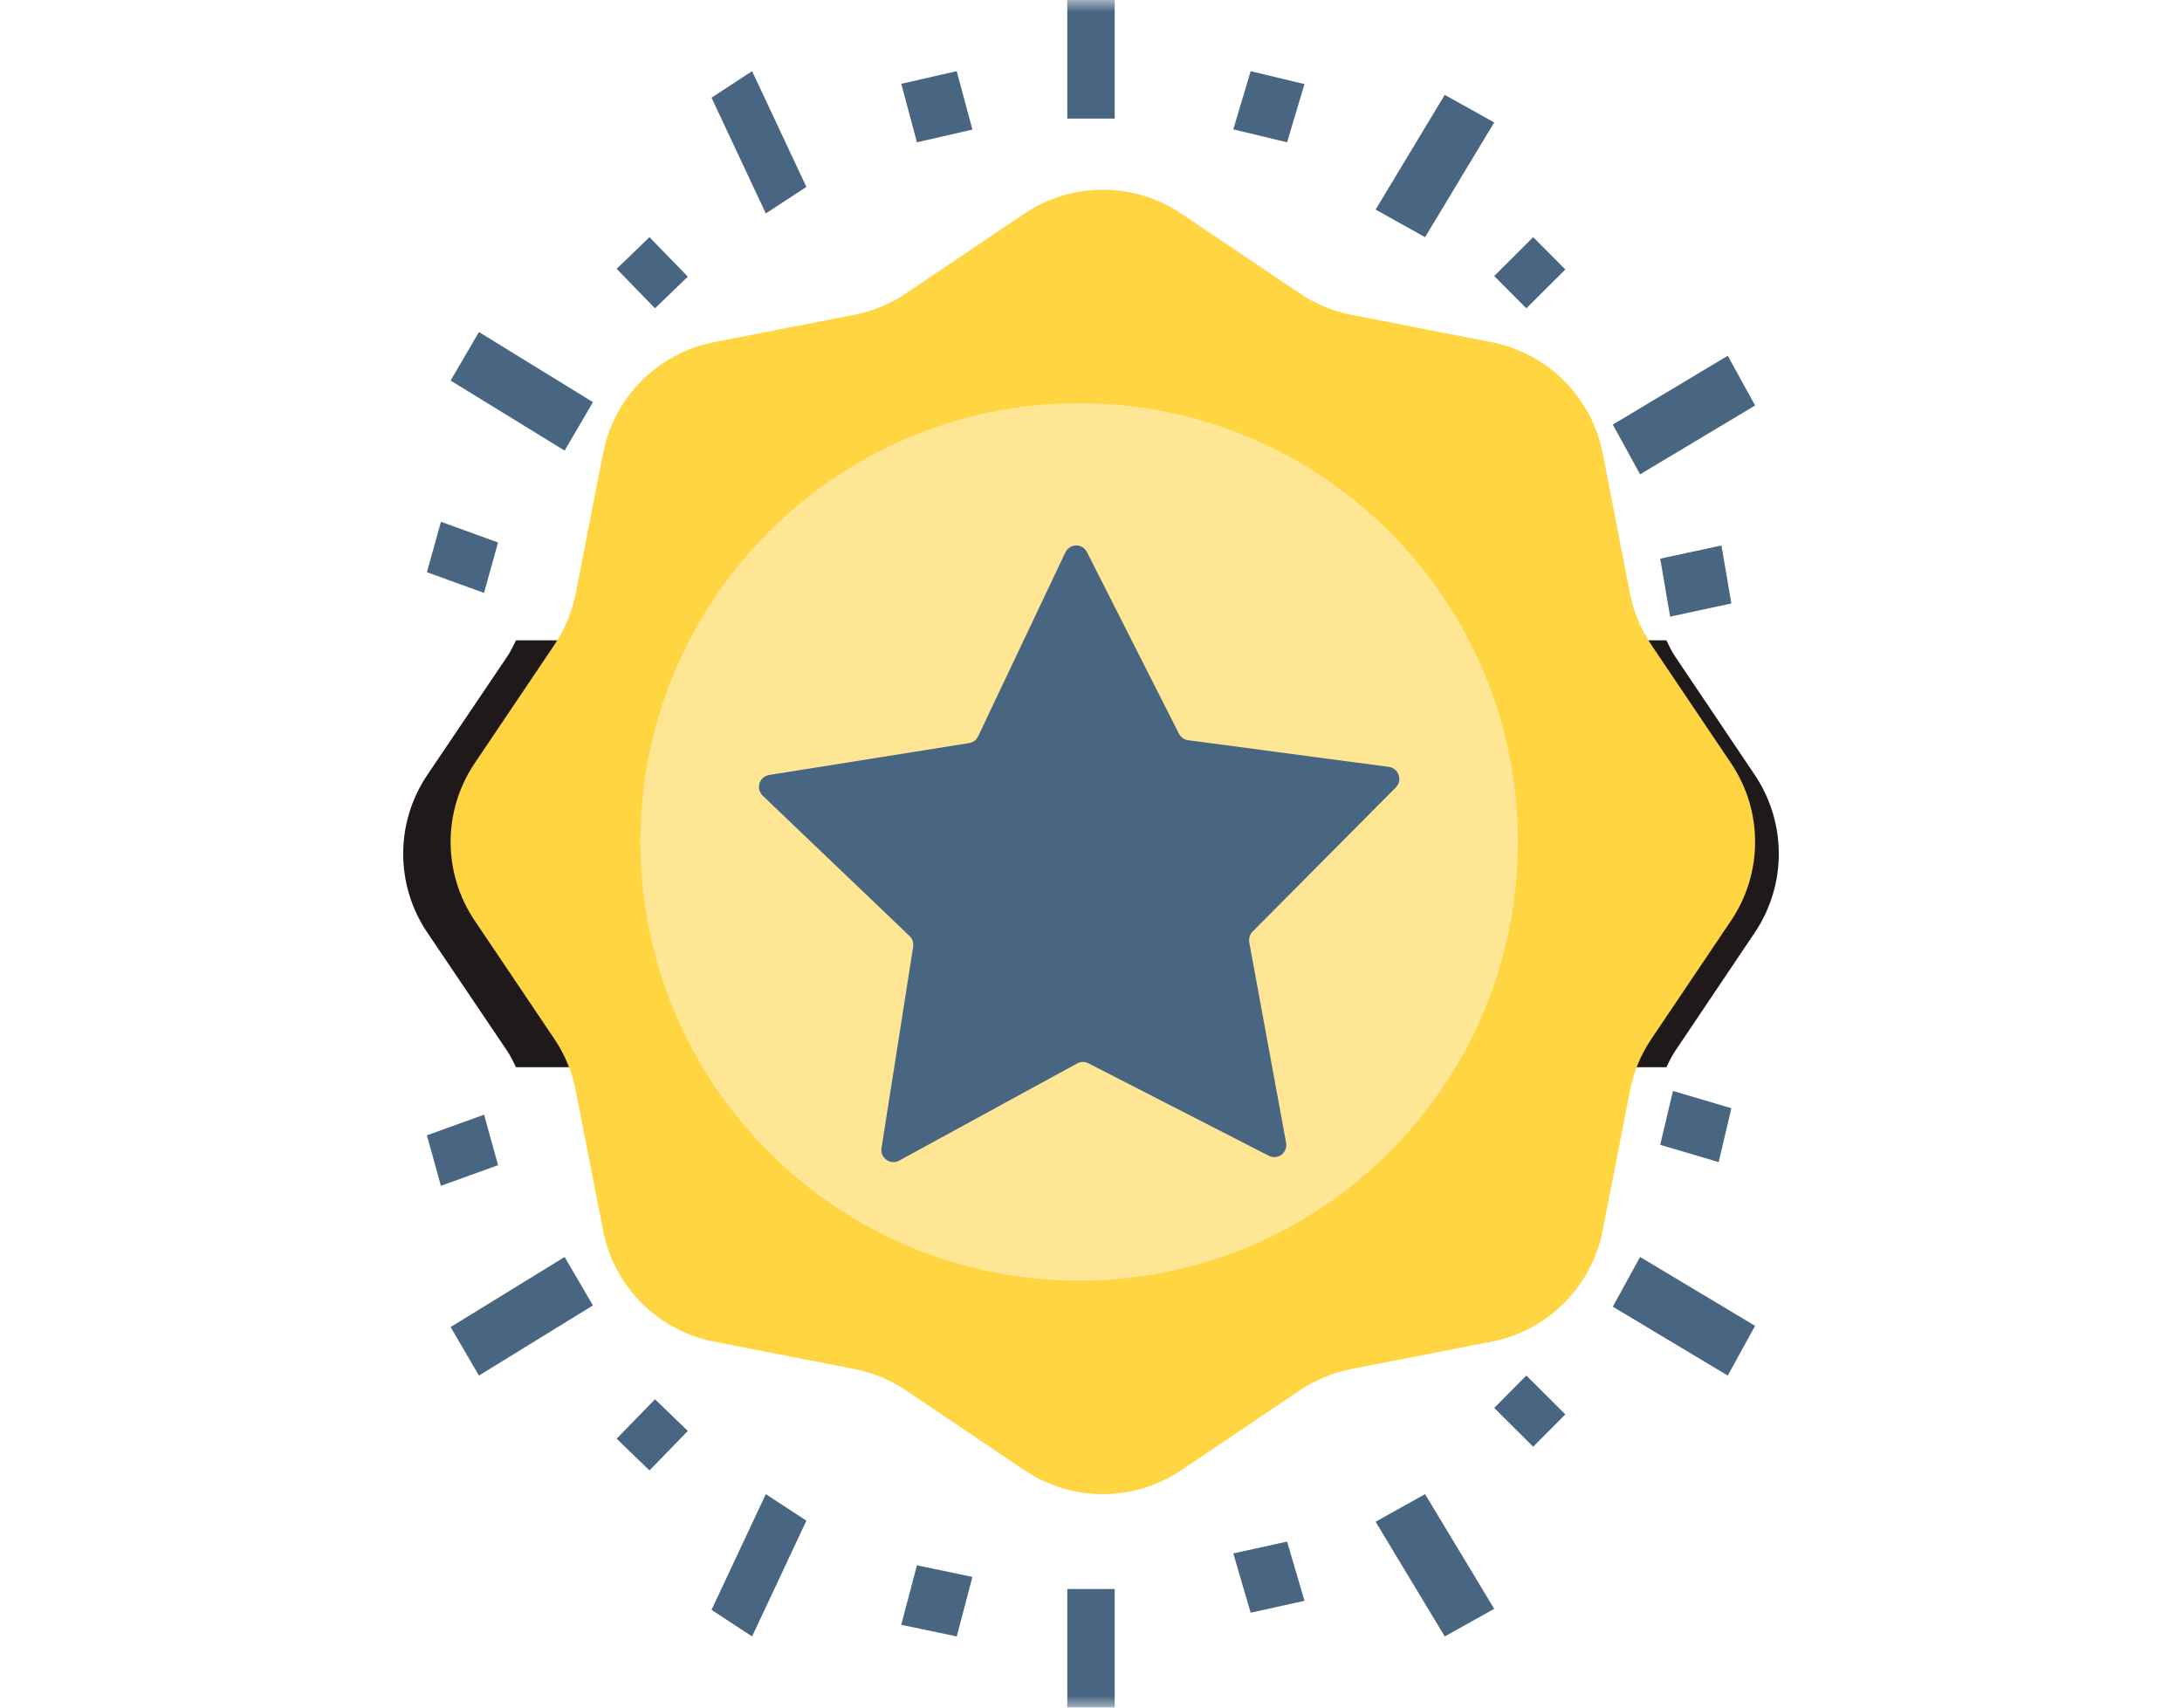 <svg width="92" height="72" viewBox="0 0 92 72" fill="none" xmlns="http://www.w3.org/2000/svg">
<path fill-rule="evenodd" clip-rule="evenodd" d="M70.614 44.34C70.475 44.548 70.372 44.776 70.26 45H64V27H70.26C70.372 27.224 70.475 27.452 70.614 27.66L73.985 32.672C75.338 34.684 75.338 37.314 73.985 39.325L70.614 44.34Z" fill="#1F191A"/>
<path fill-rule="evenodd" clip-rule="evenodd" d="M21.401 27.66L18.019 32.672C16.66 34.684 16.66 37.314 18.019 39.325L21.401 44.337C21.541 44.548 21.642 44.776 21.757 45H28V27H21.757C21.642 27.224 21.541 27.452 21.401 27.66Z" fill="#1F191A"/>
<path fill-rule="evenodd" clip-rule="evenodd" d="M72.99 38.812L69.629 43.805C69.185 44.46 68.879 45.201 68.727 45.979L67.574 51.886C67.11 54.255 65.259 56.11 62.888 56.573L56.98 57.725C56.202 57.877 55.461 58.184 54.804 58.625L49.813 61.988C47.81 63.337 45.19 63.337 43.187 61.988L38.196 58.625C37.539 58.184 36.798 57.877 36.02 57.725L30.112 56.573C27.741 56.11 25.89 54.255 25.428 51.886L24.273 45.979C24.123 45.201 23.815 44.46 23.371 43.803L20.011 38.812C18.663 36.809 18.663 34.189 20.011 32.187L23.371 27.196C23.815 26.538 24.123 25.797 24.273 25.02L25.428 19.112C25.89 16.741 27.741 14.89 30.112 14.425L36.02 13.273C36.798 13.121 37.539 12.815 38.196 12.371L43.187 9.01C45.19 7.663 47.81 7.663 49.813 9.01L54.804 12.371C55.461 12.815 56.202 13.121 56.98 13.273L62.89 14.428C65.259 14.89 67.11 16.743 67.574 19.112L68.727 25.02C68.879 25.797 69.185 26.538 69.629 27.196L72.99 32.187C74.337 34.189 74.337 36.809 72.99 38.812Z" fill="#FFD542"/>
<path fill-rule="evenodd" clip-rule="evenodd" d="M64 35.499C64 45.716 55.718 54 45.501 54C35.282 54 27 45.716 27 35.499C27 25.282 35.282 17 45.501 17C55.718 17 64 25.282 64 35.499Z" fill="#FFE694"/>
<path fill-rule="evenodd" clip-rule="evenodd" d="M53.498 48.733L45.888 44.833C45.74 44.757 45.564 44.759 45.416 44.84L37.91 48.938C37.541 49.138 37.104 48.827 37.167 48.41L38.502 39.92C38.527 39.754 38.472 39.585 38.352 39.47L32.158 33.55C31.854 33.258 32.013 32.743 32.429 32.677L40.862 31.332C41.027 31.304 41.169 31.2 41.241 31.046L44.919 23.291C45.101 22.91 45.638 22.901 45.829 23.278L49.708 30.936C49.784 31.085 49.928 31.189 50.093 31.21L58.56 32.336C58.974 32.392 59.148 32.903 58.852 33.203L52.813 39.281C52.697 39.4 52.644 39.568 52.673 39.734L54.226 48.186C54.302 48.601 53.873 48.925 53.498 48.733Z" fill="#486681"/>
<mask id="mask0" mask-type="alpha" maskUnits="userSpaceOnUse" x="0" y="0" width="92" height="72">
<path fill-rule="evenodd" clip-rule="evenodd" d="M0 72H92V0H0V72Z" fill="white"/>
</mask>
<g mask="url(#mask0)">
<path fill-rule="evenodd" clip-rule="evenodd" d="M45 5H47V0H45V5Z" fill="#486681"/>
<path fill-rule="evenodd" clip-rule="evenodd" d="M54.267 6L52 5.454L52.733 3L55 3.546L54.267 6Z" fill="#486681"/>
<path fill-rule="evenodd" clip-rule="evenodd" d="M60.085 10L58 8.837L60.915 4L63 5.163L60.085 10Z" fill="#486681"/>
<path fill-rule="evenodd" clip-rule="evenodd" d="M64.356 13L63 11.639L64.644 10L66 11.363L64.356 13Z" fill="#486681"/>
<path fill-rule="evenodd" clip-rule="evenodd" d="M69.152 20L68 17.903L72.848 15L74 17.097L69.152 20Z" fill="#486681"/>
<path fill-rule="evenodd" clip-rule="evenodd" d="M70.418 26L70 23.556L72.582 23L73 25.444L70.418 26Z" fill="#486681"/>
<path fill-rule="evenodd" clip-rule="evenodd" d="M20.408 25L18 24.126L18.592 22L21 22.874L20.408 25Z" fill="#486681"/>
<path fill-rule="evenodd" clip-rule="evenodd" d="M23.807 19L19 16.047L20.193 14L25 16.956L23.807 19Z" fill="#486681"/>
<path fill-rule="evenodd" clip-rule="evenodd" d="M27.616 13L26 11.335L27.384 10L29 11.665L27.616 13Z" fill="#486681"/>
<path fill-rule="evenodd" clip-rule="evenodd" d="M32.289 9L30 4.119L31.711 3L34 7.881L32.289 9Z" fill="#486681"/>
<path fill-rule="evenodd" clip-rule="evenodd" d="M38.662 6L38 3.534L40.338 3L41 5.464L38.662 6Z" fill="#486681"/>
<path fill-rule="evenodd" clip-rule="evenodd" d="M45 72H47V67H45V72Z" fill="#486681"/>
<path fill-rule="evenodd" clip-rule="evenodd" d="M52.732 68L52 65.5L54.268 65L55 67.498L52.732 68Z" fill="#486681"/>
<path fill-rule="evenodd" clip-rule="evenodd" d="M60.915 69L58 64.164L60.085 63L63 67.836L60.915 69Z" fill="#486681"/>
<path fill-rule="evenodd" clip-rule="evenodd" d="M64.644 61L63 59.364L64.356 58L66 59.638L64.644 61Z" fill="#486681"/>
<path fill-rule="evenodd" clip-rule="evenodd" d="M72.848 58L68 55.096L69.152 53L74 55.904L72.848 58Z" fill="#486681"/>
<path fill-rule="evenodd" clip-rule="evenodd" d="M72.465 49L70 48.272L70.537 46L73 46.728L72.465 49Z" fill="#486681"/>
<path fill-rule="evenodd" clip-rule="evenodd" d="M18.59 50L18 47.871L20.41 47L21 49.129L18.59 50Z" fill="#486681"/>
<path fill-rule="evenodd" clip-rule="evenodd" d="M20.193 58L19 55.954L23.807 53L25 55.043L20.193 58Z" fill="#486681"/>
<path fill-rule="evenodd" clip-rule="evenodd" d="M27.384 62L26 60.664L27.616 59L29 60.336L27.384 62Z" fill="#486681"/>
<path fill-rule="evenodd" clip-rule="evenodd" d="M31.711 69L30 67.879L32.289 63L34 64.119L31.711 69Z" fill="#486681"/>
<path fill-rule="evenodd" clip-rule="evenodd" d="M40.34 69L38 68.51L38.66 66L41 66.49L40.34 69Z" fill="#486681"/>
</g>
</svg>
